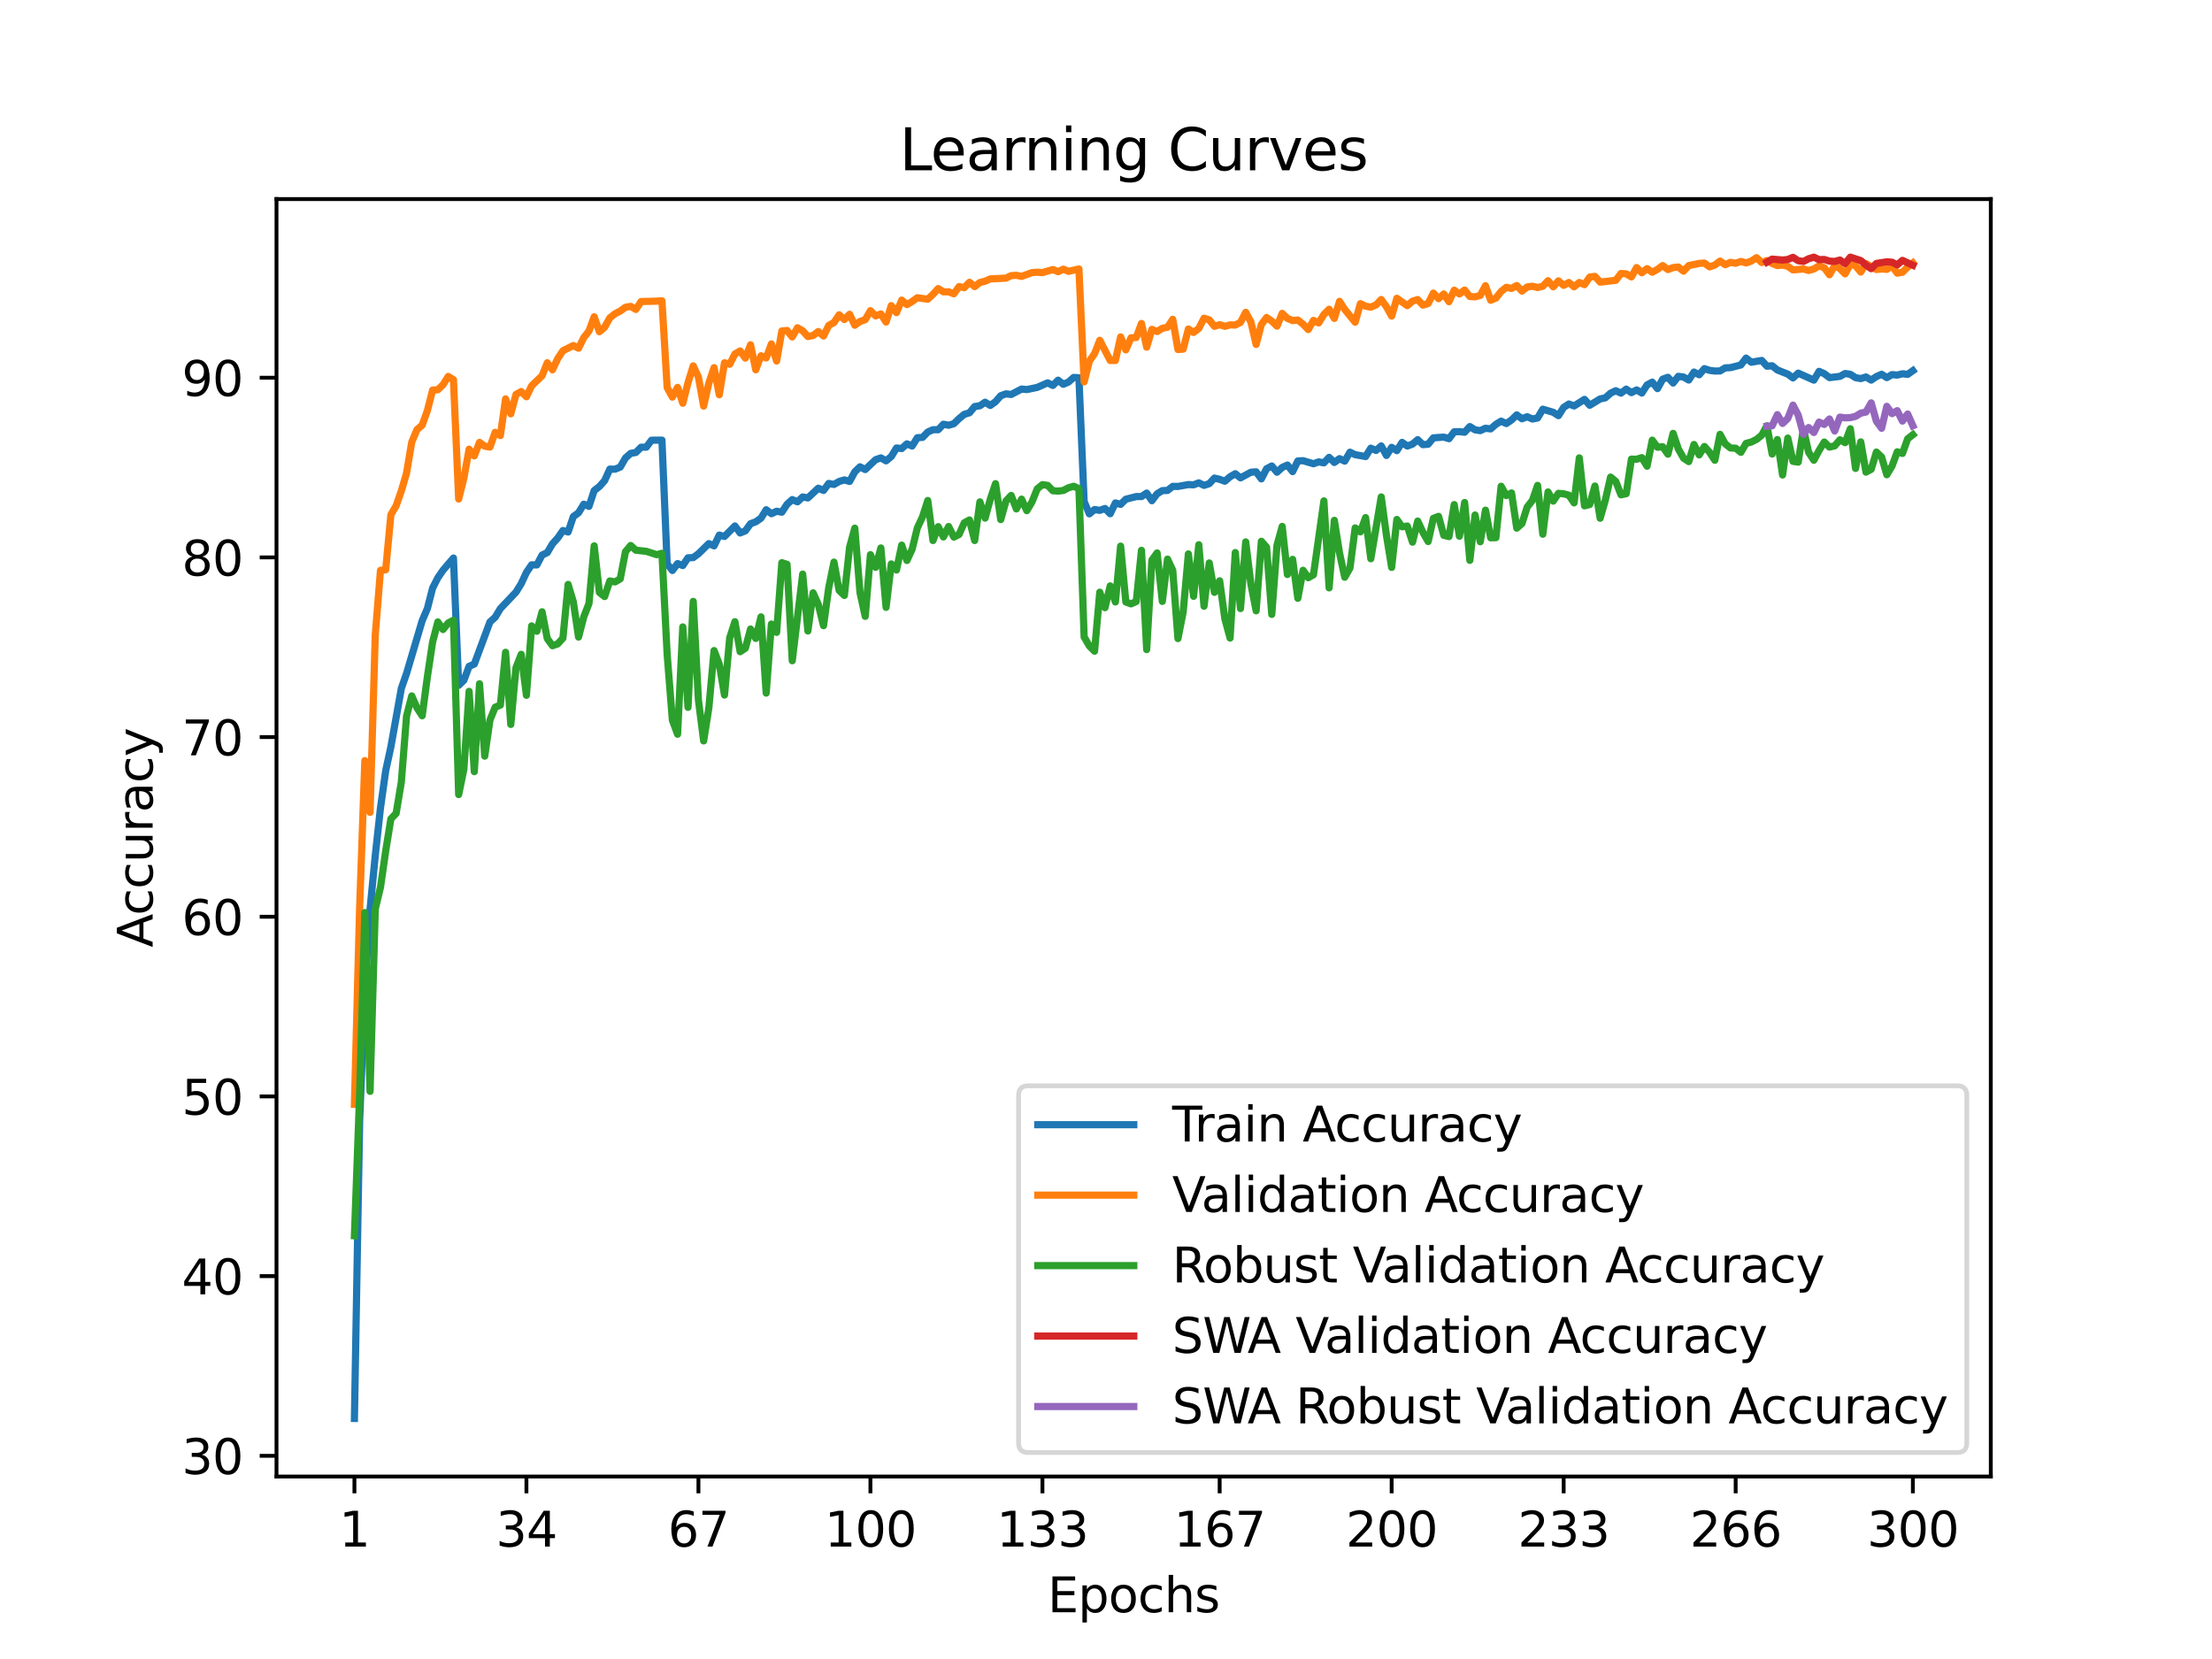<?xml version="1.0" encoding="utf-8" standalone="no"?>
<!DOCTYPE svg PUBLIC "-//W3C//DTD SVG 1.1//EN"
  "http://www.w3.org/Graphics/SVG/1.1/DTD/svg11.dtd">
<svg xmlns:xlink="http://www.w3.org/1999/xlink" width="460.8pt" height="345.6pt" viewBox="0 0 460.8 345.6" xmlns="http://www.w3.org/2000/svg" version="1.1">
 <defs>
  <style type="text/css">*{stroke-linejoin: round; stroke-linecap: butt}</style>
 </defs>
 <g id="figure_1">
  <g id="patch_1">
   <path d="M 0 345.6 
L 460.8 345.6 
L 460.8 0 
L 0 0 
z
" style="fill: #ffffff"/>
  </g>
  <g id="axes_1">
   <g id="patch_2">
    <path d="M 57.6 307.584 
L 414.72 307.584 
L 414.72 41.472 
L 57.6 41.472 
z
" style="fill: #ffffff"/>
   </g>
   <g id="matplotlib.axis_1">
    <g id="xtick_1">
     <g id="line2d_1">
      <defs>
       <path id="m52bf3672cb" d="M 0 0 
L 0 3.5 
" style="stroke: #000000; stroke-width: 0.8"/>
      </defs>
      <g>
       <use xlink:href="#m52bf3672cb" x="73.833" y="307.584" style="stroke: #000000; stroke-width: 0.8"/>
      </g>
     </g>
     <g id="text_1">
      <!-- 1 -->
      <g transform="translate(70.651 322.182) scale(0.1 -0.1)">
       <defs>
        <path id="DejaVuSans-31" d="M 794 531 
L 1825 531 
L 1825 4091 
L 703 3866 
L 703 4441 
L 1819 4666 
L 2450 4666 
L 2450 531 
L 3481 531 
L 3481 0 
L 794 0 
L 794 531 
z
" transform="scale(0.016)"/>
       </defs>
       <use xlink:href="#DejaVuSans-31"/>
      </g>
     </g>
    </g>
    <g id="xtick_2">
     <g id="line2d_2">
      <g>
       <use xlink:href="#m52bf3672cb" x="109.664" y="307.584" style="stroke: #000000; stroke-width: 0.8"/>
      </g>
     </g>
     <g id="text_2">
      <!-- 34 -->
      <g transform="translate(103.302 322.182) scale(0.1 -0.1)">
       <defs>
        <path id="DejaVuSans-33" d="M 2597 2516 
Q 3050 2419 3304 2112 
Q 3559 1806 3559 1356 
Q 3559 666 3084 287 
Q 2609 -91 1734 -91 
Q 1441 -91 1130 -33 
Q 819 25 488 141 
L 488 750 
Q 750 597 1062 519 
Q 1375 441 1716 441 
Q 2309 441 2620 675 
Q 2931 909 2931 1356 
Q 2931 1769 2642 2001 
Q 2353 2234 1838 2234 
L 1294 2234 
L 1294 2753 
L 1863 2753 
Q 2328 2753 2575 2939 
Q 2822 3125 2822 3475 
Q 2822 3834 2567 4026 
Q 2313 4219 1838 4219 
Q 1578 4219 1281 4162 
Q 984 4106 628 3988 
L 628 4550 
Q 988 4650 1302 4700 
Q 1616 4750 1894 4750 
Q 2613 4750 3031 4423 
Q 3450 4097 3450 3541 
Q 3450 3153 3228 2886 
Q 3006 2619 2597 2516 
z
" transform="scale(0.016)"/>
        <path id="DejaVuSans-34" d="M 2419 4116 
L 825 1625 
L 2419 1625 
L 2419 4116 
z
M 2253 4666 
L 3047 4666 
L 3047 1625 
L 3713 1625 
L 3713 1100 
L 3047 1100 
L 3047 0 
L 2419 0 
L 2419 1100 
L 313 1100 
L 313 1709 
L 2253 4666 
z
" transform="scale(0.016)"/>
       </defs>
       <use xlink:href="#DejaVuSans-33"/>
       <use xlink:href="#DejaVuSans-34" x="63.623"/>
      </g>
     </g>
    </g>
    <g id="xtick_3">
     <g id="line2d_3">
      <g>
       <use xlink:href="#m52bf3672cb" x="145.496" y="307.584" style="stroke: #000000; stroke-width: 0.8"/>
      </g>
     </g>
     <g id="text_3">
      <!-- 67 -->
      <g transform="translate(139.133 322.182) scale(0.1 -0.1)">
       <defs>
        <path id="DejaVuSans-36" d="M 2113 2584 
Q 1688 2584 1439 2293 
Q 1191 2003 1191 1497 
Q 1191 994 1439 701 
Q 1688 409 2113 409 
Q 2538 409 2786 701 
Q 3034 994 3034 1497 
Q 3034 2003 2786 2293 
Q 2538 2584 2113 2584 
z
M 3366 4563 
L 3366 3988 
Q 3128 4100 2886 4159 
Q 2644 4219 2406 4219 
Q 1781 4219 1451 3797 
Q 1122 3375 1075 2522 
Q 1259 2794 1537 2939 
Q 1816 3084 2150 3084 
Q 2853 3084 3261 2657 
Q 3669 2231 3669 1497 
Q 3669 778 3244 343 
Q 2819 -91 2113 -91 
Q 1303 -91 875 529 
Q 447 1150 447 2328 
Q 447 3434 972 4092 
Q 1497 4750 2381 4750 
Q 2619 4750 2861 4703 
Q 3103 4656 3366 4563 
z
" transform="scale(0.016)"/>
        <path id="DejaVuSans-37" d="M 525 4666 
L 3525 4666 
L 3525 4397 
L 1831 0 
L 1172 0 
L 2766 4134 
L 525 4134 
L 525 4666 
z
" transform="scale(0.016)"/>
       </defs>
       <use xlink:href="#DejaVuSans-36"/>
       <use xlink:href="#DejaVuSans-37" x="63.623"/>
      </g>
     </g>
    </g>
    <g id="xtick_4">
     <g id="line2d_4">
      <g>
       <use xlink:href="#m52bf3672cb" x="181.327" y="307.584" style="stroke: #000000; stroke-width: 0.8"/>
      </g>
     </g>
     <g id="text_4">
      <!-- 100 -->
      <g transform="translate(171.783 322.182) scale(0.1 -0.1)">
       <defs>
        <path id="DejaVuSans-30" d="M 2034 4250 
Q 1547 4250 1301 3770 
Q 1056 3291 1056 2328 
Q 1056 1369 1301 889 
Q 1547 409 2034 409 
Q 2525 409 2770 889 
Q 3016 1369 3016 2328 
Q 3016 3291 2770 3770 
Q 2525 4250 2034 4250 
z
M 2034 4750 
Q 2819 4750 3233 4129 
Q 3647 3509 3647 2328 
Q 3647 1150 3233 529 
Q 2819 -91 2034 -91 
Q 1250 -91 836 529 
Q 422 1150 422 2328 
Q 422 3509 836 4129 
Q 1250 4750 2034 4750 
z
" transform="scale(0.016)"/>
       </defs>
       <use xlink:href="#DejaVuSans-31"/>
       <use xlink:href="#DejaVuSans-30" x="63.623"/>
       <use xlink:href="#DejaVuSans-30" x="127.246"/>
      </g>
     </g>
    </g>
    <g id="xtick_5">
     <g id="line2d_5">
      <g>
       <use xlink:href="#m52bf3672cb" x="217.158" y="307.584" style="stroke: #000000; stroke-width: 0.8"/>
      </g>
     </g>
     <g id="text_5">
      <!-- 133 -->
      <g transform="translate(207.615 322.182) scale(0.1 -0.1)">
       <use xlink:href="#DejaVuSans-31"/>
       <use xlink:href="#DejaVuSans-33" x="63.623"/>
       <use xlink:href="#DejaVuSans-33" x="127.246"/>
      </g>
     </g>
    </g>
    <g id="xtick_6">
     <g id="line2d_6">
      <g>
       <use xlink:href="#m52bf3672cb" x="254.076" y="307.584" style="stroke: #000000; stroke-width: 0.8"/>
      </g>
     </g>
     <g id="text_6">
      <!-- 167 -->
      <g transform="translate(244.532 322.182) scale(0.1 -0.1)">
       <use xlink:href="#DejaVuSans-31"/>
       <use xlink:href="#DejaVuSans-36" x="63.623"/>
       <use xlink:href="#DejaVuSans-37" x="127.246"/>
      </g>
     </g>
    </g>
    <g id="xtick_7">
     <g id="line2d_7">
      <g>
       <use xlink:href="#m52bf3672cb" x="289.907" y="307.584" style="stroke: #000000; stroke-width: 0.8"/>
      </g>
     </g>
     <g id="text_7">
      <!-- 200 -->
      <g transform="translate(280.363 322.182) scale(0.1 -0.1)">
       <defs>
        <path id="DejaVuSans-32" d="M 1228 531 
L 3431 531 
L 3431 0 
L 469 0 
L 469 531 
Q 828 903 1448 1529 
Q 2069 2156 2228 2338 
Q 2531 2678 2651 2914 
Q 2772 3150 2772 3378 
Q 2772 3750 2511 3984 
Q 2250 4219 1831 4219 
Q 1534 4219 1204 4116 
Q 875 4013 500 3803 
L 500 4441 
Q 881 4594 1212 4672 
Q 1544 4750 1819 4750 
Q 2544 4750 2975 4387 
Q 3406 4025 3406 3419 
Q 3406 3131 3298 2873 
Q 3191 2616 2906 2266 
Q 2828 2175 2409 1742 
Q 1991 1309 1228 531 
z
" transform="scale(0.016)"/>
       </defs>
       <use xlink:href="#DejaVuSans-32"/>
       <use xlink:href="#DejaVuSans-30" x="63.623"/>
       <use xlink:href="#DejaVuSans-30" x="127.246"/>
      </g>
     </g>
    </g>
    <g id="xtick_8">
     <g id="line2d_8">
      <g>
       <use xlink:href="#m52bf3672cb" x="325.739" y="307.584" style="stroke: #000000; stroke-width: 0.8"/>
      </g>
     </g>
     <g id="text_8">
      <!-- 233 -->
      <g transform="translate(316.195 322.182) scale(0.1 -0.1)">
       <use xlink:href="#DejaVuSans-32"/>
       <use xlink:href="#DejaVuSans-33" x="63.623"/>
       <use xlink:href="#DejaVuSans-33" x="127.246"/>
      </g>
     </g>
    </g>
    <g id="xtick_9">
     <g id="line2d_9">
      <g>
       <use xlink:href="#m52bf3672cb" x="361.57" y="307.584" style="stroke: #000000; stroke-width: 0.8"/>
      </g>
     </g>
     <g id="text_9">
      <!-- 266 -->
      <g transform="translate(352.026 322.182) scale(0.1 -0.1)">
       <use xlink:href="#DejaVuSans-32"/>
       <use xlink:href="#DejaVuSans-36" x="63.623"/>
       <use xlink:href="#DejaVuSans-36" x="127.246"/>
      </g>
     </g>
    </g>
    <g id="xtick_10">
     <g id="line2d_10">
      <g>
       <use xlink:href="#m52bf3672cb" x="398.487" y="307.584" style="stroke: #000000; stroke-width: 0.8"/>
      </g>
     </g>
     <g id="text_10">
      <!-- 300 -->
      <g transform="translate(388.944 322.182) scale(0.1 -0.1)">
       <use xlink:href="#DejaVuSans-33"/>
       <use xlink:href="#DejaVuSans-30" x="63.623"/>
       <use xlink:href="#DejaVuSans-30" x="127.246"/>
      </g>
     </g>
    </g>
    <g id="text_11">
     <!-- Epochs -->
     <g transform="translate(218.244 335.861) scale(0.1 -0.1)">
      <defs>
       <path id="DejaVuSans-45" d="M 628 4666 
L 3578 4666 
L 3578 4134 
L 1259 4134 
L 1259 2753 
L 3481 2753 
L 3481 2222 
L 1259 2222 
L 1259 531 
L 3634 531 
L 3634 0 
L 628 0 
L 628 4666 
z
" transform="scale(0.016)"/>
       <path id="DejaVuSans-70" d="M 1159 525 
L 1159 -1331 
L 581 -1331 
L 581 3500 
L 1159 3500 
L 1159 2969 
Q 1341 3281 1617 3432 
Q 1894 3584 2278 3584 
Q 2916 3584 3314 3078 
Q 3713 2572 3713 1747 
Q 3713 922 3314 415 
Q 2916 -91 2278 -91 
Q 1894 -91 1617 61 
Q 1341 213 1159 525 
z
M 3116 1747 
Q 3116 2381 2855 2742 
Q 2594 3103 2138 3103 
Q 1681 3103 1420 2742 
Q 1159 2381 1159 1747 
Q 1159 1113 1420 752 
Q 1681 391 2138 391 
Q 2594 391 2855 752 
Q 3116 1113 3116 1747 
z
" transform="scale(0.016)"/>
       <path id="DejaVuSans-6f" d="M 1959 3097 
Q 1497 3097 1228 2736 
Q 959 2375 959 1747 
Q 959 1119 1226 758 
Q 1494 397 1959 397 
Q 2419 397 2687 759 
Q 2956 1122 2956 1747 
Q 2956 2369 2687 2733 
Q 2419 3097 1959 3097 
z
M 1959 3584 
Q 2709 3584 3137 3096 
Q 3566 2609 3566 1747 
Q 3566 888 3137 398 
Q 2709 -91 1959 -91 
Q 1206 -91 779 398 
Q 353 888 353 1747 
Q 353 2609 779 3096 
Q 1206 3584 1959 3584 
z
" transform="scale(0.016)"/>
       <path id="DejaVuSans-63" d="M 3122 3366 
L 3122 2828 
Q 2878 2963 2633 3030 
Q 2388 3097 2138 3097 
Q 1578 3097 1268 2742 
Q 959 2388 959 1747 
Q 959 1106 1268 751 
Q 1578 397 2138 397 
Q 2388 397 2633 464 
Q 2878 531 3122 666 
L 3122 134 
Q 2881 22 2623 -34 
Q 2366 -91 2075 -91 
Q 1284 -91 818 406 
Q 353 903 353 1747 
Q 353 2603 823 3093 
Q 1294 3584 2113 3584 
Q 2378 3584 2631 3529 
Q 2884 3475 3122 3366 
z
" transform="scale(0.016)"/>
       <path id="DejaVuSans-68" d="M 3513 2113 
L 3513 0 
L 2938 0 
L 2938 2094 
Q 2938 2591 2744 2837 
Q 2550 3084 2163 3084 
Q 1697 3084 1428 2787 
Q 1159 2491 1159 1978 
L 1159 0 
L 581 0 
L 581 4863 
L 1159 4863 
L 1159 2956 
Q 1366 3272 1645 3428 
Q 1925 3584 2291 3584 
Q 2894 3584 3203 3211 
Q 3513 2838 3513 2113 
z
" transform="scale(0.016)"/>
       <path id="DejaVuSans-73" d="M 2834 3397 
L 2834 2853 
Q 2591 2978 2328 3040 
Q 2066 3103 1784 3103 
Q 1356 3103 1142 2972 
Q 928 2841 928 2578 
Q 928 2378 1081 2264 
Q 1234 2150 1697 2047 
L 1894 2003 
Q 2506 1872 2764 1633 
Q 3022 1394 3022 966 
Q 3022 478 2636 193 
Q 2250 -91 1575 -91 
Q 1294 -91 989 -36 
Q 684 19 347 128 
L 347 722 
Q 666 556 975 473 
Q 1284 391 1588 391 
Q 1994 391 2212 530 
Q 2431 669 2431 922 
Q 2431 1156 2273 1281 
Q 2116 1406 1581 1522 
L 1381 1569 
Q 847 1681 609 1914 
Q 372 2147 372 2553 
Q 372 3047 722 3315 
Q 1072 3584 1716 3584 
Q 2034 3584 2315 3537 
Q 2597 3491 2834 3397 
z
" transform="scale(0.016)"/>
      </defs>
      <use xlink:href="#DejaVuSans-45"/>
      <use xlink:href="#DejaVuSans-70" x="63.184"/>
      <use xlink:href="#DejaVuSans-6f" x="126.66"/>
      <use xlink:href="#DejaVuSans-63" x="187.842"/>
      <use xlink:href="#DejaVuSans-68" x="242.822"/>
      <use xlink:href="#DejaVuSans-73" x="306.201"/>
     </g>
    </g>
   </g>
   <g id="matplotlib.axis_2">
    <g id="ytick_1">
     <g id="line2d_11">
      <defs>
       <path id="m27a8fc0b17" d="M 0 0 
L -3.5 0 
" style="stroke: #000000; stroke-width: 0.8"/>
      </defs>
      <g>
       <use xlink:href="#m27a8fc0b17" x="57.6" y="303.269" style="stroke: #000000; stroke-width: 0.8"/>
      </g>
     </g>
     <g id="text_12">
      <!-- 30 -->
      <g transform="translate(37.875 307.068) scale(0.1 -0.1)">
       <use xlink:href="#DejaVuSans-33"/>
       <use xlink:href="#DejaVuSans-30" x="63.623"/>
      </g>
     </g>
    </g>
    <g id="ytick_2">
     <g id="line2d_12">
      <g>
       <use xlink:href="#m27a8fc0b17" x="57.6" y="265.838" style="stroke: #000000; stroke-width: 0.8"/>
      </g>
     </g>
     <g id="text_13">
      <!-- 40 -->
      <g transform="translate(37.875 269.637) scale(0.1 -0.1)">
       <use xlink:href="#DejaVuSans-34"/>
       <use xlink:href="#DejaVuSans-30" x="63.623"/>
      </g>
     </g>
    </g>
    <g id="ytick_3">
     <g id="line2d_13">
      <g>
       <use xlink:href="#m27a8fc0b17" x="57.6" y="228.407" style="stroke: #000000; stroke-width: 0.8"/>
      </g>
     </g>
     <g id="text_14">
      <!-- 50 -->
      <g transform="translate(37.875 232.206) scale(0.1 -0.1)">
       <defs>
        <path id="DejaVuSans-35" d="M 691 4666 
L 3169 4666 
L 3169 4134 
L 1269 4134 
L 1269 2991 
Q 1406 3038 1543 3061 
Q 1681 3084 1819 3084 
Q 2600 3084 3056 2656 
Q 3513 2228 3513 1497 
Q 3513 744 3044 326 
Q 2575 -91 1722 -91 
Q 1428 -91 1123 -41 
Q 819 9 494 109 
L 494 744 
Q 775 591 1075 516 
Q 1375 441 1709 441 
Q 2250 441 2565 725 
Q 2881 1009 2881 1497 
Q 2881 1984 2565 2268 
Q 2250 2553 1709 2553 
Q 1456 2553 1204 2497 
Q 953 2441 691 2322 
L 691 4666 
z
" transform="scale(0.016)"/>
       </defs>
       <use xlink:href="#DejaVuSans-35"/>
       <use xlink:href="#DejaVuSans-30" x="63.623"/>
      </g>
     </g>
    </g>
    <g id="ytick_4">
     <g id="line2d_14">
      <g>
       <use xlink:href="#m27a8fc0b17" x="57.6" y="190.976" style="stroke: #000000; stroke-width: 0.8"/>
      </g>
     </g>
     <g id="text_15">
      <!-- 60 -->
      <g transform="translate(37.875 194.776) scale(0.1 -0.1)">
       <use xlink:href="#DejaVuSans-36"/>
       <use xlink:href="#DejaVuSans-30" x="63.623"/>
      </g>
     </g>
    </g>
    <g id="ytick_5">
     <g id="line2d_15">
      <g>
       <use xlink:href="#m27a8fc0b17" x="57.6" y="153.546" style="stroke: #000000; stroke-width: 0.8"/>
      </g>
     </g>
     <g id="text_16">
      <!-- 70 -->
      <g transform="translate(37.875 157.345) scale(0.1 -0.1)">
       <use xlink:href="#DejaVuSans-37"/>
       <use xlink:href="#DejaVuSans-30" x="63.623"/>
      </g>
     </g>
    </g>
    <g id="ytick_6">
     <g id="line2d_16">
      <g>
       <use xlink:href="#m27a8fc0b17" x="57.6" y="116.115" style="stroke: #000000; stroke-width: 0.8"/>
      </g>
     </g>
     <g id="text_17">
      <!-- 80 -->
      <g transform="translate(37.875 119.914) scale(0.1 -0.1)">
       <defs>
        <path id="DejaVuSans-38" d="M 2034 2216 
Q 1584 2216 1326 1975 
Q 1069 1734 1069 1313 
Q 1069 891 1326 650 
Q 1584 409 2034 409 
Q 2484 409 2743 651 
Q 3003 894 3003 1313 
Q 3003 1734 2745 1975 
Q 2488 2216 2034 2216 
z
M 1403 2484 
Q 997 2584 770 2862 
Q 544 3141 544 3541 
Q 544 4100 942 4425 
Q 1341 4750 2034 4750 
Q 2731 4750 3128 4425 
Q 3525 4100 3525 3541 
Q 3525 3141 3298 2862 
Q 3072 2584 2669 2484 
Q 3125 2378 3379 2068 
Q 3634 1759 3634 1313 
Q 3634 634 3220 271 
Q 2806 -91 2034 -91 
Q 1263 -91 848 271 
Q 434 634 434 1313 
Q 434 1759 690 2068 
Q 947 2378 1403 2484 
z
M 1172 3481 
Q 1172 3119 1398 2916 
Q 1625 2713 2034 2713 
Q 2441 2713 2670 2916 
Q 2900 3119 2900 3481 
Q 2900 3844 2670 4047 
Q 2441 4250 2034 4250 
Q 1625 4250 1398 4047 
Q 1172 3844 1172 3481 
z
" transform="scale(0.016)"/>
       </defs>
       <use xlink:href="#DejaVuSans-38"/>
       <use xlink:href="#DejaVuSans-30" x="63.623"/>
      </g>
     </g>
    </g>
    <g id="ytick_7">
     <g id="line2d_17">
      <g>
       <use xlink:href="#m27a8fc0b17" x="57.6" y="78.684" style="stroke: #000000; stroke-width: 0.8"/>
      </g>
     </g>
     <g id="text_18">
      <!-- 90 -->
      <g transform="translate(37.875 82.483) scale(0.1 -0.1)">
       <defs>
        <path id="DejaVuSans-39" d="M 703 97 
L 703 672 
Q 941 559 1184 500 
Q 1428 441 1663 441 
Q 2288 441 2617 861 
Q 2947 1281 2994 2138 
Q 2813 1869 2534 1725 
Q 2256 1581 1919 1581 
Q 1219 1581 811 2004 
Q 403 2428 403 3163 
Q 403 3881 828 4315 
Q 1253 4750 1959 4750 
Q 2769 4750 3195 4129 
Q 3622 3509 3622 2328 
Q 3622 1225 3098 567 
Q 2575 -91 1691 -91 
Q 1453 -91 1209 -44 
Q 966 3 703 97 
z
M 1959 2075 
Q 2384 2075 2632 2365 
Q 2881 2656 2881 3163 
Q 2881 3666 2632 3958 
Q 2384 4250 1959 4250 
Q 1534 4250 1286 3958 
Q 1038 3666 1038 3163 
Q 1038 2656 1286 2365 
Q 1534 2075 1959 2075 
z
" transform="scale(0.016)"/>
       </defs>
       <use xlink:href="#DejaVuSans-39"/>
       <use xlink:href="#DejaVuSans-30" x="63.623"/>
      </g>
     </g>
    </g>
    <g id="text_19">
     <!-- Accuracy -->
     <g transform="translate(31.795 197.356) rotate(-90) scale(0.1 -0.1)">
      <defs>
       <path id="DejaVuSans-41" d="M 2188 4044 
L 1331 1722 
L 3047 1722 
L 2188 4044 
z
M 1831 4666 
L 2547 4666 
L 4325 0 
L 3669 0 
L 3244 1197 
L 1141 1197 
L 716 0 
L 50 0 
L 1831 4666 
z
" transform="scale(0.016)"/>
       <path id="DejaVuSans-75" d="M 544 1381 
L 544 3500 
L 1119 3500 
L 1119 1403 
Q 1119 906 1312 657 
Q 1506 409 1894 409 
Q 2359 409 2629 706 
Q 2900 1003 2900 1516 
L 2900 3500 
L 3475 3500 
L 3475 0 
L 2900 0 
L 2900 538 
Q 2691 219 2414 64 
Q 2138 -91 1772 -91 
Q 1169 -91 856 284 
Q 544 659 544 1381 
z
M 1991 3584 
L 1991 3584 
z
" transform="scale(0.016)"/>
       <path id="DejaVuSans-72" d="M 2631 2963 
Q 2534 3019 2420 3045 
Q 2306 3072 2169 3072 
Q 1681 3072 1420 2755 
Q 1159 2438 1159 1844 
L 1159 0 
L 581 0 
L 581 3500 
L 1159 3500 
L 1159 2956 
Q 1341 3275 1631 3429 
Q 1922 3584 2338 3584 
Q 2397 3584 2469 3576 
Q 2541 3569 2628 3553 
L 2631 2963 
z
" transform="scale(0.016)"/>
       <path id="DejaVuSans-61" d="M 2194 1759 
Q 1497 1759 1228 1600 
Q 959 1441 959 1056 
Q 959 750 1161 570 
Q 1363 391 1709 391 
Q 2188 391 2477 730 
Q 2766 1069 2766 1631 
L 2766 1759 
L 2194 1759 
z
M 3341 1997 
L 3341 0 
L 2766 0 
L 2766 531 
Q 2569 213 2275 61 
Q 1981 -91 1556 -91 
Q 1019 -91 701 211 
Q 384 513 384 1019 
Q 384 1609 779 1909 
Q 1175 2209 1959 2209 
L 2766 2209 
L 2766 2266 
Q 2766 2663 2505 2880 
Q 2244 3097 1772 3097 
Q 1472 3097 1187 3025 
Q 903 2953 641 2809 
L 641 3341 
Q 956 3463 1253 3523 
Q 1550 3584 1831 3584 
Q 2591 3584 2966 3190 
Q 3341 2797 3341 1997 
z
" transform="scale(0.016)"/>
       <path id="DejaVuSans-79" d="M 2059 -325 
Q 1816 -950 1584 -1140 
Q 1353 -1331 966 -1331 
L 506 -1331 
L 506 -850 
L 844 -850 
Q 1081 -850 1212 -737 
Q 1344 -625 1503 -206 
L 1606 56 
L 191 3500 
L 800 3500 
L 1894 763 
L 2988 3500 
L 3597 3500 
L 2059 -325 
z
" transform="scale(0.016)"/>
      </defs>
      <use xlink:href="#DejaVuSans-41"/>
      <use xlink:href="#DejaVuSans-63" x="66.658"/>
      <use xlink:href="#DejaVuSans-63" x="121.639"/>
      <use xlink:href="#DejaVuSans-75" x="176.619"/>
      <use xlink:href="#DejaVuSans-72" x="239.998"/>
      <use xlink:href="#DejaVuSans-61" x="281.111"/>
      <use xlink:href="#DejaVuSans-63" x="342.391"/>
      <use xlink:href="#DejaVuSans-79" x="397.371"/>
     </g>
    </g>
   </g>
   <g id="line2d_18">
    <path d="M 73.833 295.488 
L 74.919 233.568 
L 76.004 206.3 
L 77.09 189.391 
L 78.176 178.205 
L 79.262 168.296 
L 80.348 160.561 
L 81.433 155.558 
L 83.605 143.405 
L 84.691 140.292 
L 87.948 129.301 
L 89.034 126.758 
L 90.12 122.512 
L 91.206 120.367 
L 92.291 118.784 
L 94.463 116.248 
L 95.549 142.767 
L 96.635 141.717 
L 97.72 138.806 
L 98.806 138.334 
L 102.064 129.572 
L 103.149 128.589 
L 104.235 126.781 
L 107.493 123.345 
L 108.578 121.59 
L 109.664 119.242 
L 110.75 117.659 
L 111.836 117.689 
L 112.922 115.633 
L 114.007 115.116 
L 115.093 113.285 
L 116.179 112.085 
L 117.265 110.517 
L 118.351 110.825 
L 119.436 107.614 
L 120.522 106.819 
L 121.608 105.033 
L 122.694 105.483 
L 123.78 102.19 
L 124.865 101.357 
L 125.951 100.127 
L 127.037 97.727 
L 128.123 97.742 
L 129.209 97.299 
L 130.294 95.408 
L 131.38 94.448 
L 132.466 94.253 
L 133.552 93.165 
L 134.638 93.15 
L 135.723 91.703 
L 137.895 91.688 
L 138.981 117.449 
L 140.067 118.844 
L 141.152 117.404 
L 142.238 117.809 
L 143.324 116.196 
L 144.41 116.158 
L 145.496 115.356 
L 147.667 113.24 
L 148.753 113.713 
L 149.839 111.47 
L 150.925 111.755 
L 153.096 109.572 
L 154.182 111.027 
L 155.268 110.585 
L 156.354 109.099 
L 157.439 108.702 
L 158.525 107.951 
L 159.611 106.189 
L 160.697 107.014 
L 161.783 106.504 
L 162.868 106.699 
L 163.954 105.056 
L 165.04 104.073 
L 166.126 104.538 
L 167.212 103.525 
L 168.297 103.728 
L 170.469 101.702 
L 171.555 102.168 
L 172.641 100.705 
L 173.726 100.922 
L 174.812 100.3 
L 175.898 99.977 
L 176.984 100.292 
L 178.07 98.297 
L 179.155 97.246 
L 180.241 97.817 
L 182.413 95.761 
L 183.499 95.386 
L 184.584 96.001 
L 185.67 95.101 
L 186.756 93.323 
L 187.842 93.436 
L 188.928 92.468 
L 190.013 92.91 
L 191.099 91.185 
L 192.185 91.117 
L 193.271 90 
L 194.357 89.52 
L 195.442 89.52 
L 196.528 88.372 
L 197.614 88.589 
L 198.7 88.267 
L 199.786 87.209 
L 200.871 86.316 
L 201.957 85.994 
L 203.043 84.688 
L 204.129 84.531 
L 205.215 83.788 
L 206.3 84.463 
L 207.386 83.676 
L 208.472 82.438 
L 209.558 82.048 
L 210.644 82.175 
L 212.815 81.05 
L 213.901 81.155 
L 216.073 80.705 
L 218.244 79.752 
L 219.33 80.292 
L 220.416 79.197 
L 221.502 80.052 
L 222.587 79.587 
L 223.673 78.627 
L 224.759 78.695 
L 225.845 104.486 
L 226.931 107.044 
L 228.016 106.144 
L 229.102 106.316 
L 230.188 105.926 
L 231.274 107.021 
L 232.36 104.771 
L 233.445 105.071 
L 234.531 103.998 
L 236.703 103.443 
L 237.789 103.443 
L 238.875 102.715 
L 239.96 104.306 
L 241.046 102.865 
L 242.132 102.205 
L 243.218 102.168 
L 244.304 101.32 
L 245.389 101.335 
L 247.561 100.945 
L 248.647 100.997 
L 249.733 100.585 
L 250.818 101.11 
L 251.904 100.757 
L 252.99 99.594 
L 254.076 99.857 
L 255.162 100.247 
L 256.247 99.317 
L 257.333 98.687 
L 258.419 99.549 
L 260.591 98.372 
L 261.676 98.289 
L 262.762 99.76 
L 263.848 97.644 
L 264.934 97.074 
L 266.02 98.372 
L 267.105 97.374 
L 268.191 96.879 
L 269.277 98.244 
L 270.363 96.024 
L 271.449 95.971 
L 273.62 96.609 
L 274.706 96.219 
L 275.792 96.421 
L 276.878 95.273 
L 277.963 96.339 
L 279.049 95.544 
L 280.135 96.061 
L 281.221 94.201 
L 282.307 94.718 
L 284.478 95.108 
L 285.564 93.361 
L 286.65 93.841 
L 287.736 92.895 
L 288.821 94.876 
L 289.907 93.188 
L 290.993 93.878 
L 292.079 92.153 
L 293.165 92.918 
L 294.25 92.513 
L 295.336 91.59 
L 296.422 92.633 
L 297.508 92.535 
L 298.594 91.215 
L 300.765 91.057 
L 301.851 91.388 
L 302.937 89.947 
L 304.023 89.917 
L 305.108 90.045 
L 306.194 88.859 
L 307.28 89.542 
L 308.366 89.707 
L 309.452 89.212 
L 310.537 89.347 
L 311.623 88.394 
L 312.709 87.734 
L 313.795 88.229 
L 314.881 87.487 
L 315.966 86.429 
L 317.052 87.239 
L 318.138 86.811 
L 319.224 87.284 
L 320.31 87.074 
L 321.395 85.244 
L 323.567 85.889 
L 324.653 86.586 
L 325.739 84.869 
L 326.824 84.163 
L 327.91 84.568 
L 330.082 83.196 
L 331.168 84.426 
L 333.339 83.106 
L 334.425 82.873 
L 335.511 81.905 
L 336.597 81.395 
L 337.682 81.898 
L 338.768 81.065 
L 339.854 81.793 
L 340.94 81.23 
L 342.026 81.875 
L 343.111 80.195 
L 344.197 79.61 
L 345.283 80.953 
L 346.369 78.987 
L 347.455 78.597 
L 348.54 79.79 
L 349.626 78.394 
L 350.712 78.545 
L 351.798 79.167 
L 352.884 77.509 
L 353.969 78.072 
L 355.055 76.797 
L 356.141 77.157 
L 357.227 77.292 
L 358.313 77.277 
L 359.398 76.632 
L 360.484 76.587 
L 362.656 76.024 
L 363.742 74.599 
L 364.827 75.461 
L 366.999 75.086 
L 368.085 76.287 
L 369.171 76.196 
L 370.256 77.074 
L 372.428 77.937 
L 373.514 78.732 
L 374.6 77.727 
L 377.857 79.19 
L 378.943 77.359 
L 380.029 77.839 
L 381.114 78.665 
L 383.286 78.409 
L 384.372 77.809 
L 385.458 77.974 
L 386.543 78.672 
L 387.629 78.867 
L 388.715 78.53 
L 389.801 79.182 
L 390.887 78.447 
L 391.972 77.967 
L 393.058 78.665 
L 394.144 78.034 
L 395.23 78.139 
L 396.316 77.862 
L 397.401 77.989 
L 398.487 77.217 
L 398.487 77.217 
" clip-path="url(#p47c7b40c89)" style="fill: none; stroke: #1f77b4; stroke-width: 1.5; stroke-linecap: square"/>
   </g>
   <g id="line2d_19">
    <path d="M 73.833 230.054 
L 74.919 189.067 
L 76.004 158.449 
L 77.09 169.229 
L 78.176 132.248 
L 79.262 118.81 
L 80.348 118.698 
L 81.433 107.206 
L 82.519 105.372 
L 83.605 102.265 
L 84.691 98.56 
L 85.777 92.084 
L 86.862 89.502 
L 87.948 88.566 
L 89.034 85.534 
L 90.12 81.267 
L 91.206 81.192 
L 92.291 80.144 
L 93.377 78.422 
L 94.463 79.096 
L 95.549 103.95 
L 96.635 99.608 
L 97.72 93.582 
L 98.806 94.966 
L 99.892 92.159 
L 100.978 92.945 
L 102.064 93.132 
L 103.149 90.063 
L 104.235 90.737 
L 105.321 83.101 
L 106.407 86.208 
L 107.493 82.165 
L 108.578 81.566 
L 109.664 82.652 
L 110.75 80.368 
L 112.922 78.272 
L 114.007 75.577 
L 115.093 77.037 
L 116.179 74.716 
L 117.265 73.069 
L 119.436 71.984 
L 120.522 72.545 
L 121.608 70.337 
L 122.694 68.952 
L 123.78 65.995 
L 124.865 69.102 
L 125.951 68.166 
L 127.037 66.22 
L 128.123 65.359 
L 129.209 64.797 
L 130.294 64.011 
L 131.38 63.824 
L 132.466 64.46 
L 133.552 62.813 
L 136.809 62.739 
L 137.895 62.664 
L 138.981 80.743 
L 140.067 82.727 
L 141.152 80.705 
L 142.238 83.999 
L 143.324 79.732 
L 144.41 76.214 
L 145.496 78.572 
L 146.581 84.598 
L 147.667 79.807 
L 148.753 76.588 
L 149.839 82.24 
L 150.925 75.577 
L 152.01 75.877 
L 153.096 73.743 
L 154.182 73.107 
L 155.268 74.604 
L 156.354 71.834 
L 157.439 77.037 
L 158.525 74.118 
L 159.611 74.567 
L 160.697 71.647 
L 161.783 75.203 
L 162.868 68.952 
L 163.954 68.84 
L 165.04 70.187 
L 166.126 68.278 
L 167.212 68.915 
L 168.297 70.112 
L 169.383 69.888 
L 170.469 69.064 
L 171.555 70 
L 172.641 67.792 
L 173.726 67.193 
L 174.812 65.583 
L 175.898 66.556 
L 176.984 65.471 
L 178.07 67.754 
L 179.155 66.968 
L 180.241 66.594 
L 181.327 64.722 
L 182.413 65.808 
L 183.499 65.396 
L 184.584 67.081 
L 185.67 63.674 
L 186.756 65.134 
L 187.842 62.514 
L 188.928 63.45 
L 190.013 62.813 
L 191.099 62.027 
L 193.271 62.327 
L 194.357 61.316 
L 195.442 60.118 
L 196.528 60.792 
L 197.614 60.792 
L 198.7 61.204 
L 199.786 59.707 
L 200.871 59.931 
L 201.957 58.808 
L 203.043 59.707 
L 204.129 58.846 
L 205.215 58.584 
L 206.3 58.097 
L 209.558 57.947 
L 210.644 57.423 
L 211.729 57.349 
L 212.815 57.573 
L 214.987 56.787 
L 216.073 56.712 
L 217.158 56.787 
L 219.33 56.151 
L 220.416 56.6 
L 221.502 56.076 
L 222.587 56.525 
L 224.759 56.038 
L 225.845 79.545 
L 226.931 75.24 
L 228.016 73.668 
L 229.102 70.898 
L 231.274 75.091 
L 232.36 75.091 
L 233.445 70.187 
L 234.531 72.882 
L 235.617 70.374 
L 236.703 70.3 
L 237.789 67.38 
L 238.875 72.321 
L 239.96 68.615 
L 241.046 69.064 
L 242.132 68.391 
L 243.218 68.166 
L 244.304 66.519 
L 245.389 72.807 
L 246.475 72.733 
L 247.561 68.54 
L 248.647 69.252 
L 249.733 68.428 
L 250.818 66.294 
L 251.904 66.631 
L 252.99 67.979 
L 254.076 67.642 
L 255.162 67.979 
L 256.247 67.679 
L 257.333 67.717 
L 258.419 67.155 
L 259.505 65.059 
L 260.591 67.081 
L 261.676 71.759 
L 262.762 67.605 
L 263.848 66.145 
L 264.934 66.893 
L 266.02 67.941 
L 267.105 65.284 
L 268.191 66.332 
L 269.277 66.781 
L 270.363 66.669 
L 271.449 67.53 
L 272.534 68.653 
L 273.62 66.744 
L 274.706 67.268 
L 275.792 65.508 
L 276.878 64.423 
L 277.963 66.332 
L 279.049 62.776 
L 280.135 64.46 
L 282.307 67.118 
L 283.392 63.263 
L 284.478 63.787 
L 285.564 63.974 
L 286.65 63.525 
L 287.736 62.402 
L 288.821 63.899 
L 289.907 65.845 
L 290.993 62.14 
L 293.165 63.674 
L 294.25 62.739 
L 295.336 62.402 
L 296.422 63.562 
L 297.508 63.225 
L 298.594 61.054 
L 299.679 62.215 
L 300.765 61.241 
L 301.851 62.851 
L 302.937 60.455 
L 304.023 61.241 
L 305.108 60.418 
L 306.194 61.765 
L 307.28 61.84 
L 308.366 61.541 
L 309.452 59.519 
L 310.537 62.551 
L 311.623 62.102 
L 312.709 60.717 
L 313.795 59.856 
L 314.881 60.081 
L 315.966 59.482 
L 317.052 60.642 
L 318.138 59.782 
L 319.224 59.632 
L 320.31 59.894 
L 321.395 59.632 
L 322.481 58.471 
L 323.567 59.744 
L 324.653 58.509 
L 325.739 59.445 
L 326.824 58.846 
L 327.91 59.744 
L 328.996 58.846 
L 330.082 59.295 
L 331.168 57.723 
L 332.253 57.573 
L 333.339 58.771 
L 336.597 58.397 
L 337.682 56.974 
L 338.768 57.049 
L 339.854 57.685 
L 340.94 55.739 
L 342.026 56.824 
L 343.111 55.964 
L 344.197 56.712 
L 345.283 56.113 
L 346.369 55.327 
L 347.455 56.151 
L 348.54 55.739 
L 349.626 55.627 
L 350.712 56.488 
L 351.798 55.327 
L 353.969 54.878 
L 355.055 54.803 
L 356.141 55.589 
L 357.227 55.215 
L 358.313 54.391 
L 359.398 55.14 
L 360.484 54.653 
L 361.57 54.841 
L 362.656 54.466 
L 363.742 54.766 
L 364.827 54.391 
L 365.913 53.68 
L 366.999 54.691 
L 368.085 54.279 
L 369.171 54.878 
L 370.256 55.327 
L 371.342 55.215 
L 372.428 55.477 
L 373.514 56.226 
L 375.685 56.038 
L 376.771 56.338 
L 377.857 56.038 
L 378.943 55.365 
L 380.029 55.776 
L 381.114 57.236 
L 382.2 55.327 
L 383.286 55.964 
L 384.372 57.049 
L 385.458 55.028 
L 386.543 55.365 
L 387.629 56.675 
L 388.715 54.916 
L 390.887 56.151 
L 391.972 56.038 
L 393.058 56.113 
L 394.144 55.402 
L 395.23 56.899 
L 396.316 56.712 
L 397.401 55.627 
L 398.487 54.766 
L 398.487 54.766 
" clip-path="url(#p47c7b40c89)" style="fill: none; stroke: #ff7f0e; stroke-width: 1.5; stroke-linecap: square"/>
   </g>
   <g id="line2d_20">
    <path d="M 73.833 257.423 
L 74.919 227.891 
L 76.004 190.099 
L 77.09 227.349 
L 78.176 189.35 
L 79.262 184.833 
L 80.348 177.269 
L 81.433 170.583 
L 82.519 169.447 
L 83.605 162.916 
L 84.691 149.183 
L 85.777 144.975 
L 86.862 147.453 
L 87.948 149.106 
L 89.034 140.974 
L 90.12 133.746 
L 91.206 129.564 
L 92.291 131.139 
L 93.377 129.771 
L 94.463 129.203 
L 95.549 165.524 
L 96.635 160.232 
L 97.72 144.02 
L 98.806 160.748 
L 99.892 142.445 
L 100.978 157.521 
L 102.064 150.009 
L 103.149 147.324 
L 104.235 146.886 
L 105.321 135.889 
L 106.407 150.913 
L 107.493 139.09 
L 108.578 136.302 
L 109.664 144.846 
L 110.75 130.39 
L 111.836 131.5 
L 112.922 127.447 
L 114.007 133.023 
L 115.093 134.52 
L 116.179 134.133 
L 117.265 132.946 
L 118.351 121.742 
L 119.436 125.382 
L 120.522 132.713 
L 121.608 128.506 
L 122.694 125.718 
L 123.78 113.714 
L 124.865 123.42 
L 125.951 124.272 
L 127.037 121.02 
L 128.123 121.226 
L 129.209 120.581 
L 130.294 114.927 
L 131.38 113.637 
L 132.466 114.618 
L 134.638 114.85 
L 136.809 115.547 
L 137.895 115.263 
L 138.981 136.327 
L 140.067 150.009 
L 141.152 152.952 
L 142.238 130.597 
L 143.324 147.35 
L 144.41 125.279 
L 145.496 145.853 
L 146.581 154.346 
L 147.667 147.453 
L 148.753 135.527 
L 149.839 138.367 
L 150.925 144.795 
L 152.01 132.868 
L 153.096 129.512 
L 154.182 135.76 
L 155.268 135.037 
L 156.354 131.036 
L 157.439 132.997 
L 158.525 128.506 
L 159.611 144.382 
L 160.697 130.003 
L 161.783 131.733 
L 162.868 117.225 
L 163.954 117.56 
L 165.04 137.644 
L 167.212 119.6 
L 168.297 131.449 
L 169.383 123.498 
L 170.469 125.924 
L 171.555 130.339 
L 172.641 122.414 
L 173.726 117.096 
L 174.812 123.007 
L 175.898 124.04 
L 176.984 113.998 
L 178.07 110.023 
L 179.155 123.446 
L 180.241 128.402 
L 181.327 115.547 
L 182.413 118.18 
L 183.499 114.153 
L 184.584 126.518 
L 185.67 117.483 
L 186.756 118.748 
L 187.842 113.559 
L 188.928 116.76 
L 190.013 114.411 
L 191.099 109.971 
L 192.185 107.648 
L 193.271 104.266 
L 194.357 112.604 
L 195.442 109.713 
L 196.528 111.855 
L 197.614 109.687 
L 198.7 111.881 
L 199.786 111.339 
L 200.871 108.913 
L 201.957 108.319 
L 203.043 112.604 
L 204.129 104.55 
L 205.215 107.932 
L 206.3 103.982 
L 207.386 100.755 
L 208.472 108.241 
L 209.558 104.369 
L 210.644 103.208 
L 211.729 106.021 
L 212.815 103.982 
L 213.901 106.383 
L 214.987 104.55 
L 216.073 101.84 
L 217.158 100.962 
L 218.244 101.117 
L 219.33 102.227 
L 220.416 102.304 
L 221.502 102.175 
L 222.587 101.607 
L 223.673 101.297 
L 224.759 101.788 
L 225.845 132.688 
L 226.931 134.572 
L 228.016 135.656 
L 229.102 123.369 
L 230.188 126.595 
L 231.274 122.052 
L 232.36 125.408 
L 233.445 113.766 
L 234.531 125.408 
L 235.617 125.795 
L 236.703 125.305 
L 237.789 114.643 
L 238.875 135.321 
L 239.96 116.683 
L 241.046 115.186 
L 242.132 125.279 
L 243.218 116.476 
L 244.304 118.8 
L 245.389 133.023 
L 246.475 127.499 
L 247.561 115.392 
L 248.647 124.221 
L 249.733 113.482 
L 250.818 126.286 
L 251.904 117.277 
L 252.99 123.395 
L 254.076 120.994 
L 255.162 128.919 
L 256.247 132.92 
L 257.333 115.108 
L 258.419 126.776 
L 259.505 112.888 
L 260.591 121.717 
L 261.676 127.241 
L 262.762 112.759 
L 263.848 113.998 
L 264.934 127.989 
L 266.02 113.585 
L 267.105 109.661 
L 268.191 119.677 
L 269.277 116.528 
L 270.363 124.634 
L 271.449 118.8 
L 272.534 120.348 
L 273.62 119.729 
L 275.792 104.344 
L 276.878 122.465 
L 277.963 108.396 
L 279.049 115.211 
L 280.135 120.245 
L 281.221 118.335 
L 282.307 109.971 
L 283.392 110.797 
L 284.478 107.828 
L 285.564 116.399 
L 287.736 103.517 
L 288.821 111.52 
L 289.907 118.206 
L 290.993 108.216 
L 292.079 109.739 
L 293.165 109.584 
L 294.25 112.94 
L 295.336 108.551 
L 296.422 110.9 
L 297.508 112.811 
L 298.594 107.983 
L 299.679 107.57 
L 300.765 111.52 
L 301.851 111.778 
L 302.937 105.118 
L 304.023 111.701 
L 305.108 104.679 
L 306.194 116.734 
L 307.28 107.286 
L 308.366 112.862 
L 309.452 106.28 
L 310.537 112.036 
L 311.623 112.01 
L 312.709 101.297 
L 313.795 103.234 
L 314.881 102.691 
L 315.966 110.023 
L 317.052 109.068 
L 318.138 105.634 
L 319.224 104.24 
L 320.31 101.117 
L 321.395 111.288 
L 322.481 102.485 
L 323.567 104.395 
L 324.653 102.769 
L 325.739 102.872 
L 326.824 103.156 
L 327.91 104.757 
L 328.996 95.386 
L 330.082 105.376 
L 331.168 105.092 
L 332.253 101.246 
L 333.339 107.958 
L 334.425 104.163 
L 335.511 99.387 
L 336.597 100.291 
L 337.682 103.079 
L 338.768 102.846 
L 339.854 95.644 
L 340.94 95.67 
L 342.026 95.334 
L 343.111 97.116 
L 344.197 91.694 
L 345.283 93.166 
L 346.369 93.063 
L 347.455 94.612 
L 348.54 90.275 
L 349.626 93.527 
L 350.712 95.438 
L 351.798 96.16 
L 352.884 92.598 
L 353.969 94.766 
L 355.055 93.011 
L 356.141 94.224 
L 357.227 95.876 
L 358.313 90.481 
L 359.398 92.469 
L 360.484 93.321 
L 361.57 93.372 
L 362.656 94.224 
L 363.742 92.366 
L 364.827 92.082 
L 365.913 91.54 
L 366.999 90.662 
L 368.085 88.7 
L 369.171 94.586 
L 370.256 91.565 
L 371.342 98.948 
L 372.428 91.256 
L 373.514 96.109 
L 374.6 96.264 
L 375.685 89.345 
L 376.771 94.224 
L 377.857 95.876 
L 378.943 93.837 
L 380.029 92.082 
L 381.114 93.14 
L 382.2 92.882 
L 383.286 91.617 
L 384.372 92.211 
L 385.458 89.32 
L 386.543 97.58 
L 387.629 92.056 
L 388.715 98.355 
L 389.801 97.761 
L 390.887 94.173 
L 391.972 95.205 
L 393.058 98.897 
L 394.144 97.09 
L 395.23 94.121 
L 396.316 94.457 
L 397.401 91.411 
L 398.487 90.559 
L 398.487 90.559 
" clip-path="url(#p47c7b40c89)" style="fill: none; stroke: #2ca02c; stroke-width: 1.5; stroke-linecap: square"/>
   </g>
   <g id="line2d_21">
    <path d="M 368.085 54.616 
L 369.171 53.98 
L 371.342 54.167 
L 372.428 54.055 
L 373.514 53.605 
L 374.6 54.317 
L 375.685 54.466 
L 376.771 53.905 
L 377.857 53.568 
L 378.943 54.092 
L 380.029 54.055 
L 381.114 54.391 
L 382.2 54.466 
L 383.286 54.167 
L 384.372 54.916 
L 385.458 53.568 
L 387.629 54.279 
L 388.715 55.215 
L 389.801 55.964 
L 390.887 54.878 
L 393.058 54.541 
L 394.144 54.616 
L 395.23 55.178 
L 396.316 54.242 
L 398.487 55.252 
L 398.487 55.252 
" clip-path="url(#p47c7b40c89)" style="fill: none; stroke: #d62728; stroke-width: 1.5; stroke-linecap: square"/>
   </g>
   <g id="line2d_22">
    <path d="M 368.085 88.803 
L 369.171 88.7 
L 370.256 86.377 
L 371.342 88.21 
L 372.428 87.177 
L 373.514 84.389 
L 374.6 86.48 
L 375.685 90.455 
L 376.771 89.061 
L 377.857 90.094 
L 378.943 87.926 
L 380.029 88.416 
L 381.114 87.28 
L 382.2 89.784 
L 383.286 86.893 
L 384.372 87.048 
L 385.458 86.996 
L 386.543 86.738 
L 387.629 86.067 
L 388.715 85.835 
L 389.801 83.924 
L 390.887 87.745 
L 391.972 89.216 
L 393.058 84.647 
L 394.144 86.17 
L 395.23 85.551 
L 396.316 87.719 
L 397.401 86.248 
L 398.487 88.7 
L 398.487 88.7 
" clip-path="url(#p47c7b40c89)" style="fill: none; stroke: #9467bd; stroke-width: 1.5; stroke-linecap: square"/>
   </g>
   <g id="patch_3">
    <path d="M 57.6 307.584 
L 57.6 41.472 
" style="fill: none; stroke: #000000; stroke-width: 0.8; stroke-linejoin: miter; stroke-linecap: square"/>
   </g>
   <g id="patch_4">
    <path d="M 414.72 307.584 
L 414.72 41.472 
" style="fill: none; stroke: #000000; stroke-width: 0.8; stroke-linejoin: miter; stroke-linecap: square"/>
   </g>
   <g id="patch_5">
    <path d="M 57.6 307.584 
L 414.72 307.584 
" style="fill: none; stroke: #000000; stroke-width: 0.8; stroke-linejoin: miter; stroke-linecap: square"/>
   </g>
   <g id="patch_6">
    <path d="M 57.6 41.472 
L 414.72 41.472 
" style="fill: none; stroke: #000000; stroke-width: 0.8; stroke-linejoin: miter; stroke-linecap: square"/>
   </g>
   <g id="text_20">
    <!-- Learning Curves -->
    <g transform="translate(187.376 35.472) scale(0.12 -0.12)">
     <defs>
      <path id="DejaVuSans-4c" d="M 628 4666 
L 1259 4666 
L 1259 531 
L 3531 531 
L 3531 0 
L 628 0 
L 628 4666 
z
" transform="scale(0.016)"/>
      <path id="DejaVuSans-65" d="M 3597 1894 
L 3597 1613 
L 953 1613 
Q 991 1019 1311 708 
Q 1631 397 2203 397 
Q 2534 397 2845 478 
Q 3156 559 3463 722 
L 3463 178 
Q 3153 47 2828 -22 
Q 2503 -91 2169 -91 
Q 1331 -91 842 396 
Q 353 884 353 1716 
Q 353 2575 817 3079 
Q 1281 3584 2069 3584 
Q 2775 3584 3186 3129 
Q 3597 2675 3597 1894 
z
M 3022 2063 
Q 3016 2534 2758 2815 
Q 2500 3097 2075 3097 
Q 1594 3097 1305 2825 
Q 1016 2553 972 2059 
L 3022 2063 
z
" transform="scale(0.016)"/>
      <path id="DejaVuSans-6e" d="M 3513 2113 
L 3513 0 
L 2938 0 
L 2938 2094 
Q 2938 2591 2744 2837 
Q 2550 3084 2163 3084 
Q 1697 3084 1428 2787 
Q 1159 2491 1159 1978 
L 1159 0 
L 581 0 
L 581 3500 
L 1159 3500 
L 1159 2956 
Q 1366 3272 1645 3428 
Q 1925 3584 2291 3584 
Q 2894 3584 3203 3211 
Q 3513 2838 3513 2113 
z
" transform="scale(0.016)"/>
      <path id="DejaVuSans-69" d="M 603 3500 
L 1178 3500 
L 1178 0 
L 603 0 
L 603 3500 
z
M 603 4863 
L 1178 4863 
L 1178 4134 
L 603 4134 
L 603 4863 
z
" transform="scale(0.016)"/>
      <path id="DejaVuSans-67" d="M 2906 1791 
Q 2906 2416 2648 2759 
Q 2391 3103 1925 3103 
Q 1463 3103 1205 2759 
Q 947 2416 947 1791 
Q 947 1169 1205 825 
Q 1463 481 1925 481 
Q 2391 481 2648 825 
Q 2906 1169 2906 1791 
z
M 3481 434 
Q 3481 -459 3084 -895 
Q 2688 -1331 1869 -1331 
Q 1566 -1331 1297 -1286 
Q 1028 -1241 775 -1147 
L 775 -588 
Q 1028 -725 1275 -790 
Q 1522 -856 1778 -856 
Q 2344 -856 2625 -561 
Q 2906 -266 2906 331 
L 2906 616 
Q 2728 306 2450 153 
Q 2172 0 1784 0 
Q 1141 0 747 490 
Q 353 981 353 1791 
Q 353 2603 747 3093 
Q 1141 3584 1784 3584 
Q 2172 3584 2450 3431 
Q 2728 3278 2906 2969 
L 2906 3500 
L 3481 3500 
L 3481 434 
z
" transform="scale(0.016)"/>
      <path id="DejaVuSans-20" transform="scale(0.016)"/>
      <path id="DejaVuSans-43" d="M 4122 4306 
L 4122 3641 
Q 3803 3938 3442 4084 
Q 3081 4231 2675 4231 
Q 1875 4231 1450 3742 
Q 1025 3253 1025 2328 
Q 1025 1406 1450 917 
Q 1875 428 2675 428 
Q 3081 428 3442 575 
Q 3803 722 4122 1019 
L 4122 359 
Q 3791 134 3420 21 
Q 3050 -91 2638 -91 
Q 1578 -91 968 557 
Q 359 1206 359 2328 
Q 359 3453 968 4101 
Q 1578 4750 2638 4750 
Q 3056 4750 3426 4639 
Q 3797 4528 4122 4306 
z
" transform="scale(0.016)"/>
      <path id="DejaVuSans-76" d="M 191 3500 
L 800 3500 
L 1894 563 
L 2988 3500 
L 3597 3500 
L 2284 0 
L 1503 0 
L 191 3500 
z
" transform="scale(0.016)"/>
     </defs>
     <use xlink:href="#DejaVuSans-4c"/>
     <use xlink:href="#DejaVuSans-65" x="53.963"/>
     <use xlink:href="#DejaVuSans-61" x="115.486"/>
     <use xlink:href="#DejaVuSans-72" x="176.766"/>
     <use xlink:href="#DejaVuSans-6e" x="216.129"/>
     <use xlink:href="#DejaVuSans-69" x="279.508"/>
     <use xlink:href="#DejaVuSans-6e" x="307.291"/>
     <use xlink:href="#DejaVuSans-67" x="370.67"/>
     <use xlink:href="#DejaVuSans-20" x="434.146"/>
     <use xlink:href="#DejaVuSans-43" x="465.934"/>
     <use xlink:href="#DejaVuSans-75" x="535.758"/>
     <use xlink:href="#DejaVuSans-72" x="599.137"/>
     <use xlink:href="#DejaVuSans-76" x="640.25"/>
     <use xlink:href="#DejaVuSans-65" x="699.43"/>
     <use xlink:href="#DejaVuSans-73" x="760.953"/>
    </g>
   </g>
   <g id="legend_1">
    <g id="patch_7">
     <path d="M 214.189 302.584 
L 407.72 302.584 
Q 409.72 302.584 409.72 300.584 
L 409.72 228.193 
Q 409.72 226.193 407.72 226.193 
L 214.189 226.193 
Q 212.189 226.193 212.189 228.193 
L 212.189 300.584 
Q 212.189 302.584 214.189 302.584 
z
" style="fill: #ffffff; opacity: 0.8; stroke: #cccccc; stroke-linejoin: miter"/>
    </g>
    <g id="line2d_23">
     <path d="M 216.189 234.292 
L 226.189 234.292 
L 236.189 234.292 
" style="fill: none; stroke: #1f77b4; stroke-width: 1.5; stroke-linecap: square"/>
    </g>
    <g id="text_21">
     <!-- Train Accuracy -->
     <g transform="translate(244.189 237.792) scale(0.1 -0.1)">
      <defs>
       <path id="DejaVuSans-54" d="M -19 4666 
L 3928 4666 
L 3928 4134 
L 2272 4134 
L 2272 0 
L 1638 0 
L 1638 4134 
L -19 4134 
L -19 4666 
z
" transform="scale(0.016)"/>
      </defs>
      <use xlink:href="#DejaVuSans-54"/>
      <use xlink:href="#DejaVuSans-72" x="46.334"/>
      <use xlink:href="#DejaVuSans-61" x="87.447"/>
      <use xlink:href="#DejaVuSans-69" x="148.727"/>
      <use xlink:href="#DejaVuSans-6e" x="176.51"/>
      <use xlink:href="#DejaVuSans-20" x="239.889"/>
      <use xlink:href="#DejaVuSans-41" x="271.676"/>
      <use xlink:href="#DejaVuSans-63" x="338.334"/>
      <use xlink:href="#DejaVuSans-63" x="393.314"/>
      <use xlink:href="#DejaVuSans-75" x="448.295"/>
      <use xlink:href="#DejaVuSans-72" x="511.674"/>
      <use xlink:href="#DejaVuSans-61" x="552.787"/>
      <use xlink:href="#DejaVuSans-63" x="614.066"/>
      <use xlink:href="#DejaVuSans-79" x="669.047"/>
     </g>
    </g>
    <g id="line2d_24">
     <path d="M 216.189 248.97 
L 226.189 248.97 
L 236.189 248.97 
" style="fill: none; stroke: #ff7f0e; stroke-width: 1.5; stroke-linecap: square"/>
    </g>
    <g id="text_22">
     <!-- Validation Accuracy -->
     <g transform="translate(244.189 252.47) scale(0.1 -0.1)">
      <defs>
       <path id="DejaVuSans-56" d="M 1831 0 
L 50 4666 
L 709 4666 
L 2188 738 
L 3669 4666 
L 4325 4666 
L 2547 0 
L 1831 0 
z
" transform="scale(0.016)"/>
       <path id="DejaVuSans-6c" d="M 603 4863 
L 1178 4863 
L 1178 0 
L 603 0 
L 603 4863 
z
" transform="scale(0.016)"/>
       <path id="DejaVuSans-64" d="M 2906 2969 
L 2906 4863 
L 3481 4863 
L 3481 0 
L 2906 0 
L 2906 525 
Q 2725 213 2448 61 
Q 2172 -91 1784 -91 
Q 1150 -91 751 415 
Q 353 922 353 1747 
Q 353 2572 751 3078 
Q 1150 3584 1784 3584 
Q 2172 3584 2448 3432 
Q 2725 3281 2906 2969 
z
M 947 1747 
Q 947 1113 1208 752 
Q 1469 391 1925 391 
Q 2381 391 2643 752 
Q 2906 1113 2906 1747 
Q 2906 2381 2643 2742 
Q 2381 3103 1925 3103 
Q 1469 3103 1208 2742 
Q 947 2381 947 1747 
z
" transform="scale(0.016)"/>
       <path id="DejaVuSans-74" d="M 1172 4494 
L 1172 3500 
L 2356 3500 
L 2356 3053 
L 1172 3053 
L 1172 1153 
Q 1172 725 1289 603 
Q 1406 481 1766 481 
L 2356 481 
L 2356 0 
L 1766 0 
Q 1100 0 847 248 
Q 594 497 594 1153 
L 594 3053 
L 172 3053 
L 172 3500 
L 594 3500 
L 594 4494 
L 1172 4494 
z
" transform="scale(0.016)"/>
      </defs>
      <use xlink:href="#DejaVuSans-56"/>
      <use xlink:href="#DejaVuSans-61" x="60.658"/>
      <use xlink:href="#DejaVuSans-6c" x="121.938"/>
      <use xlink:href="#DejaVuSans-69" x="149.721"/>
      <use xlink:href="#DejaVuSans-64" x="177.504"/>
      <use xlink:href="#DejaVuSans-61" x="240.98"/>
      <use xlink:href="#DejaVuSans-74" x="302.26"/>
      <use xlink:href="#DejaVuSans-69" x="341.469"/>
      <use xlink:href="#DejaVuSans-6f" x="369.252"/>
      <use xlink:href="#DejaVuSans-6e" x="430.434"/>
      <use xlink:href="#DejaVuSans-20" x="493.812"/>
      <use xlink:href="#DejaVuSans-41" x="525.6"/>
      <use xlink:href="#DejaVuSans-63" x="592.258"/>
      <use xlink:href="#DejaVuSans-63" x="647.238"/>
      <use xlink:href="#DejaVuSans-75" x="702.219"/>
      <use xlink:href="#DejaVuSans-72" x="765.598"/>
      <use xlink:href="#DejaVuSans-61" x="806.711"/>
      <use xlink:href="#DejaVuSans-63" x="867.99"/>
      <use xlink:href="#DejaVuSans-79" x="922.971"/>
     </g>
    </g>
    <g id="line2d_25">
     <path d="M 216.189 263.648 
L 226.189 263.648 
L 236.189 263.648 
" style="fill: none; stroke: #2ca02c; stroke-width: 1.5; stroke-linecap: square"/>
    </g>
    <g id="text_23">
     <!-- Robust Validation Accuracy -->
     <g transform="translate(244.189 267.148) scale(0.1 -0.1)">
      <defs>
       <path id="DejaVuSans-52" d="M 2841 2188 
Q 3044 2119 3236 1894 
Q 3428 1669 3622 1275 
L 4263 0 
L 3584 0 
L 2988 1197 
Q 2756 1666 2539 1819 
Q 2322 1972 1947 1972 
L 1259 1972 
L 1259 0 
L 628 0 
L 628 4666 
L 2053 4666 
Q 2853 4666 3247 4331 
Q 3641 3997 3641 3322 
Q 3641 2881 3436 2590 
Q 3231 2300 2841 2188 
z
M 1259 4147 
L 1259 2491 
L 2053 2491 
Q 2509 2491 2742 2702 
Q 2975 2913 2975 3322 
Q 2975 3731 2742 3939 
Q 2509 4147 2053 4147 
L 1259 4147 
z
" transform="scale(0.016)"/>
       <path id="DejaVuSans-62" d="M 3116 1747 
Q 3116 2381 2855 2742 
Q 2594 3103 2138 3103 
Q 1681 3103 1420 2742 
Q 1159 2381 1159 1747 
Q 1159 1113 1420 752 
Q 1681 391 2138 391 
Q 2594 391 2855 752 
Q 3116 1113 3116 1747 
z
M 1159 2969 
Q 1341 3281 1617 3432 
Q 1894 3584 2278 3584 
Q 2916 3584 3314 3078 
Q 3713 2572 3713 1747 
Q 3713 922 3314 415 
Q 2916 -91 2278 -91 
Q 1894 -91 1617 61 
Q 1341 213 1159 525 
L 1159 0 
L 581 0 
L 581 4863 
L 1159 4863 
L 1159 2969 
z
" transform="scale(0.016)"/>
      </defs>
      <use xlink:href="#DejaVuSans-52"/>
      <use xlink:href="#DejaVuSans-6f" x="64.982"/>
      <use xlink:href="#DejaVuSans-62" x="126.164"/>
      <use xlink:href="#DejaVuSans-75" x="189.641"/>
      <use xlink:href="#DejaVuSans-73" x="253.02"/>
      <use xlink:href="#DejaVuSans-74" x="305.119"/>
      <use xlink:href="#DejaVuSans-20" x="344.328"/>
      <use xlink:href="#DejaVuSans-56" x="376.115"/>
      <use xlink:href="#DejaVuSans-61" x="436.773"/>
      <use xlink:href="#DejaVuSans-6c" x="498.053"/>
      <use xlink:href="#DejaVuSans-69" x="525.836"/>
      <use xlink:href="#DejaVuSans-64" x="553.619"/>
      <use xlink:href="#DejaVuSans-61" x="617.096"/>
      <use xlink:href="#DejaVuSans-74" x="678.375"/>
      <use xlink:href="#DejaVuSans-69" x="717.584"/>
      <use xlink:href="#DejaVuSans-6f" x="745.367"/>
      <use xlink:href="#DejaVuSans-6e" x="806.549"/>
      <use xlink:href="#DejaVuSans-20" x="869.928"/>
      <use xlink:href="#DejaVuSans-41" x="901.715"/>
      <use xlink:href="#DejaVuSans-63" x="968.373"/>
      <use xlink:href="#DejaVuSans-63" x="1023.354"/>
      <use xlink:href="#DejaVuSans-75" x="1078.334"/>
      <use xlink:href="#DejaVuSans-72" x="1141.713"/>
      <use xlink:href="#DejaVuSans-61" x="1182.826"/>
      <use xlink:href="#DejaVuSans-63" x="1244.105"/>
      <use xlink:href="#DejaVuSans-79" x="1299.086"/>
     </g>
    </g>
    <g id="line2d_26">
     <path d="M 216.189 278.326 
L 226.189 278.326 
L 236.189 278.326 
" style="fill: none; stroke: #d62728; stroke-width: 1.5; stroke-linecap: square"/>
    </g>
    <g id="text_24">
     <!-- SWA Validation Accuracy -->
     <g transform="translate(244.189 281.826) scale(0.1 -0.1)">
      <defs>
       <path id="DejaVuSans-53" d="M 3425 4513 
L 3425 3897 
Q 3066 4069 2747 4153 
Q 2428 4238 2131 4238 
Q 1616 4238 1336 4038 
Q 1056 3838 1056 3469 
Q 1056 3159 1242 3001 
Q 1428 2844 1947 2747 
L 2328 2669 
Q 3034 2534 3370 2195 
Q 3706 1856 3706 1288 
Q 3706 609 3251 259 
Q 2797 -91 1919 -91 
Q 1588 -91 1214 -16 
Q 841 59 441 206 
L 441 856 
Q 825 641 1194 531 
Q 1563 422 1919 422 
Q 2459 422 2753 634 
Q 3047 847 3047 1241 
Q 3047 1584 2836 1778 
Q 2625 1972 2144 2069 
L 1759 2144 
Q 1053 2284 737 2584 
Q 422 2884 422 3419 
Q 422 4038 858 4394 
Q 1294 4750 2059 4750 
Q 2388 4750 2728 4690 
Q 3069 4631 3425 4513 
z
" transform="scale(0.016)"/>
       <path id="DejaVuSans-57" d="M 213 4666 
L 850 4666 
L 1831 722 
L 2809 4666 
L 3519 4666 
L 4500 722 
L 5478 4666 
L 6119 4666 
L 4947 0 
L 4153 0 
L 3169 4050 
L 2175 0 
L 1381 0 
L 213 4666 
z
" transform="scale(0.016)"/>
      </defs>
      <use xlink:href="#DejaVuSans-53"/>
      <use xlink:href="#DejaVuSans-57" x="63.477"/>
      <use xlink:href="#DejaVuSans-41" x="156.854"/>
      <use xlink:href="#DejaVuSans-20" x="225.262"/>
      <use xlink:href="#DejaVuSans-56" x="257.049"/>
      <use xlink:href="#DejaVuSans-61" x="317.707"/>
      <use xlink:href="#DejaVuSans-6c" x="378.986"/>
      <use xlink:href="#DejaVuSans-69" x="406.77"/>
      <use xlink:href="#DejaVuSans-64" x="434.553"/>
      <use xlink:href="#DejaVuSans-61" x="498.029"/>
      <use xlink:href="#DejaVuSans-74" x="559.309"/>
      <use xlink:href="#DejaVuSans-69" x="598.518"/>
      <use xlink:href="#DejaVuSans-6f" x="626.301"/>
      <use xlink:href="#DejaVuSans-6e" x="687.482"/>
      <use xlink:href="#DejaVuSans-20" x="750.861"/>
      <use xlink:href="#DejaVuSans-41" x="782.648"/>
      <use xlink:href="#DejaVuSans-63" x="849.307"/>
      <use xlink:href="#DejaVuSans-63" x="904.287"/>
      <use xlink:href="#DejaVuSans-75" x="959.268"/>
      <use xlink:href="#DejaVuSans-72" x="1022.646"/>
      <use xlink:href="#DejaVuSans-61" x="1063.76"/>
      <use xlink:href="#DejaVuSans-63" x="1125.039"/>
      <use xlink:href="#DejaVuSans-79" x="1180.02"/>
     </g>
    </g>
    <g id="line2d_27">
     <path d="M 216.189 293.004 
L 226.189 293.004 
L 236.189 293.004 
" style="fill: none; stroke: #9467bd; stroke-width: 1.5; stroke-linecap: square"/>
    </g>
    <g id="text_25">
     <!-- SWA Robust Validation Accuracy -->
     <g transform="translate(244.189 296.504) scale(0.1 -0.1)">
      <use xlink:href="#DejaVuSans-53"/>
      <use xlink:href="#DejaVuSans-57" x="63.477"/>
      <use xlink:href="#DejaVuSans-41" x="156.854"/>
      <use xlink:href="#DejaVuSans-20" x="225.262"/>
      <use xlink:href="#DejaVuSans-52" x="257.049"/>
      <use xlink:href="#DejaVuSans-6f" x="322.031"/>
      <use xlink:href="#DejaVuSans-62" x="383.213"/>
      <use xlink:href="#DejaVuSans-75" x="446.689"/>
      <use xlink:href="#DejaVuSans-73" x="510.068"/>
      <use xlink:href="#DejaVuSans-74" x="562.168"/>
      <use xlink:href="#DejaVuSans-20" x="601.377"/>
      <use xlink:href="#DejaVuSans-56" x="633.164"/>
      <use xlink:href="#DejaVuSans-61" x="693.822"/>
      <use xlink:href="#DejaVuSans-6c" x="755.102"/>
      <use xlink:href="#DejaVuSans-69" x="782.885"/>
      <use xlink:href="#DejaVuSans-64" x="810.668"/>
      <use xlink:href="#DejaVuSans-61" x="874.145"/>
      <use xlink:href="#DejaVuSans-74" x="935.424"/>
      <use xlink:href="#DejaVuSans-69" x="974.633"/>
      <use xlink:href="#DejaVuSans-6f" x="1002.416"/>
      <use xlink:href="#DejaVuSans-6e" x="1063.598"/>
      <use xlink:href="#DejaVuSans-20" x="1126.977"/>
      <use xlink:href="#DejaVuSans-41" x="1158.764"/>
      <use xlink:href="#DejaVuSans-63" x="1225.422"/>
      <use xlink:href="#DejaVuSans-63" x="1280.402"/>
      <use xlink:href="#DejaVuSans-75" x="1335.383"/>
      <use xlink:href="#DejaVuSans-72" x="1398.762"/>
      <use xlink:href="#DejaVuSans-61" x="1439.875"/>
      <use xlink:href="#DejaVuSans-63" x="1501.154"/>
      <use xlink:href="#DejaVuSans-79" x="1556.135"/>
     </g>
    </g>
   </g>
  </g>
 </g>
 <defs>
  <clipPath id="p47c7b40c89">
   <rect x="57.6" y="41.472" width="357.12" height="266.112"/>
  </clipPath>
 </defs>
</svg>
